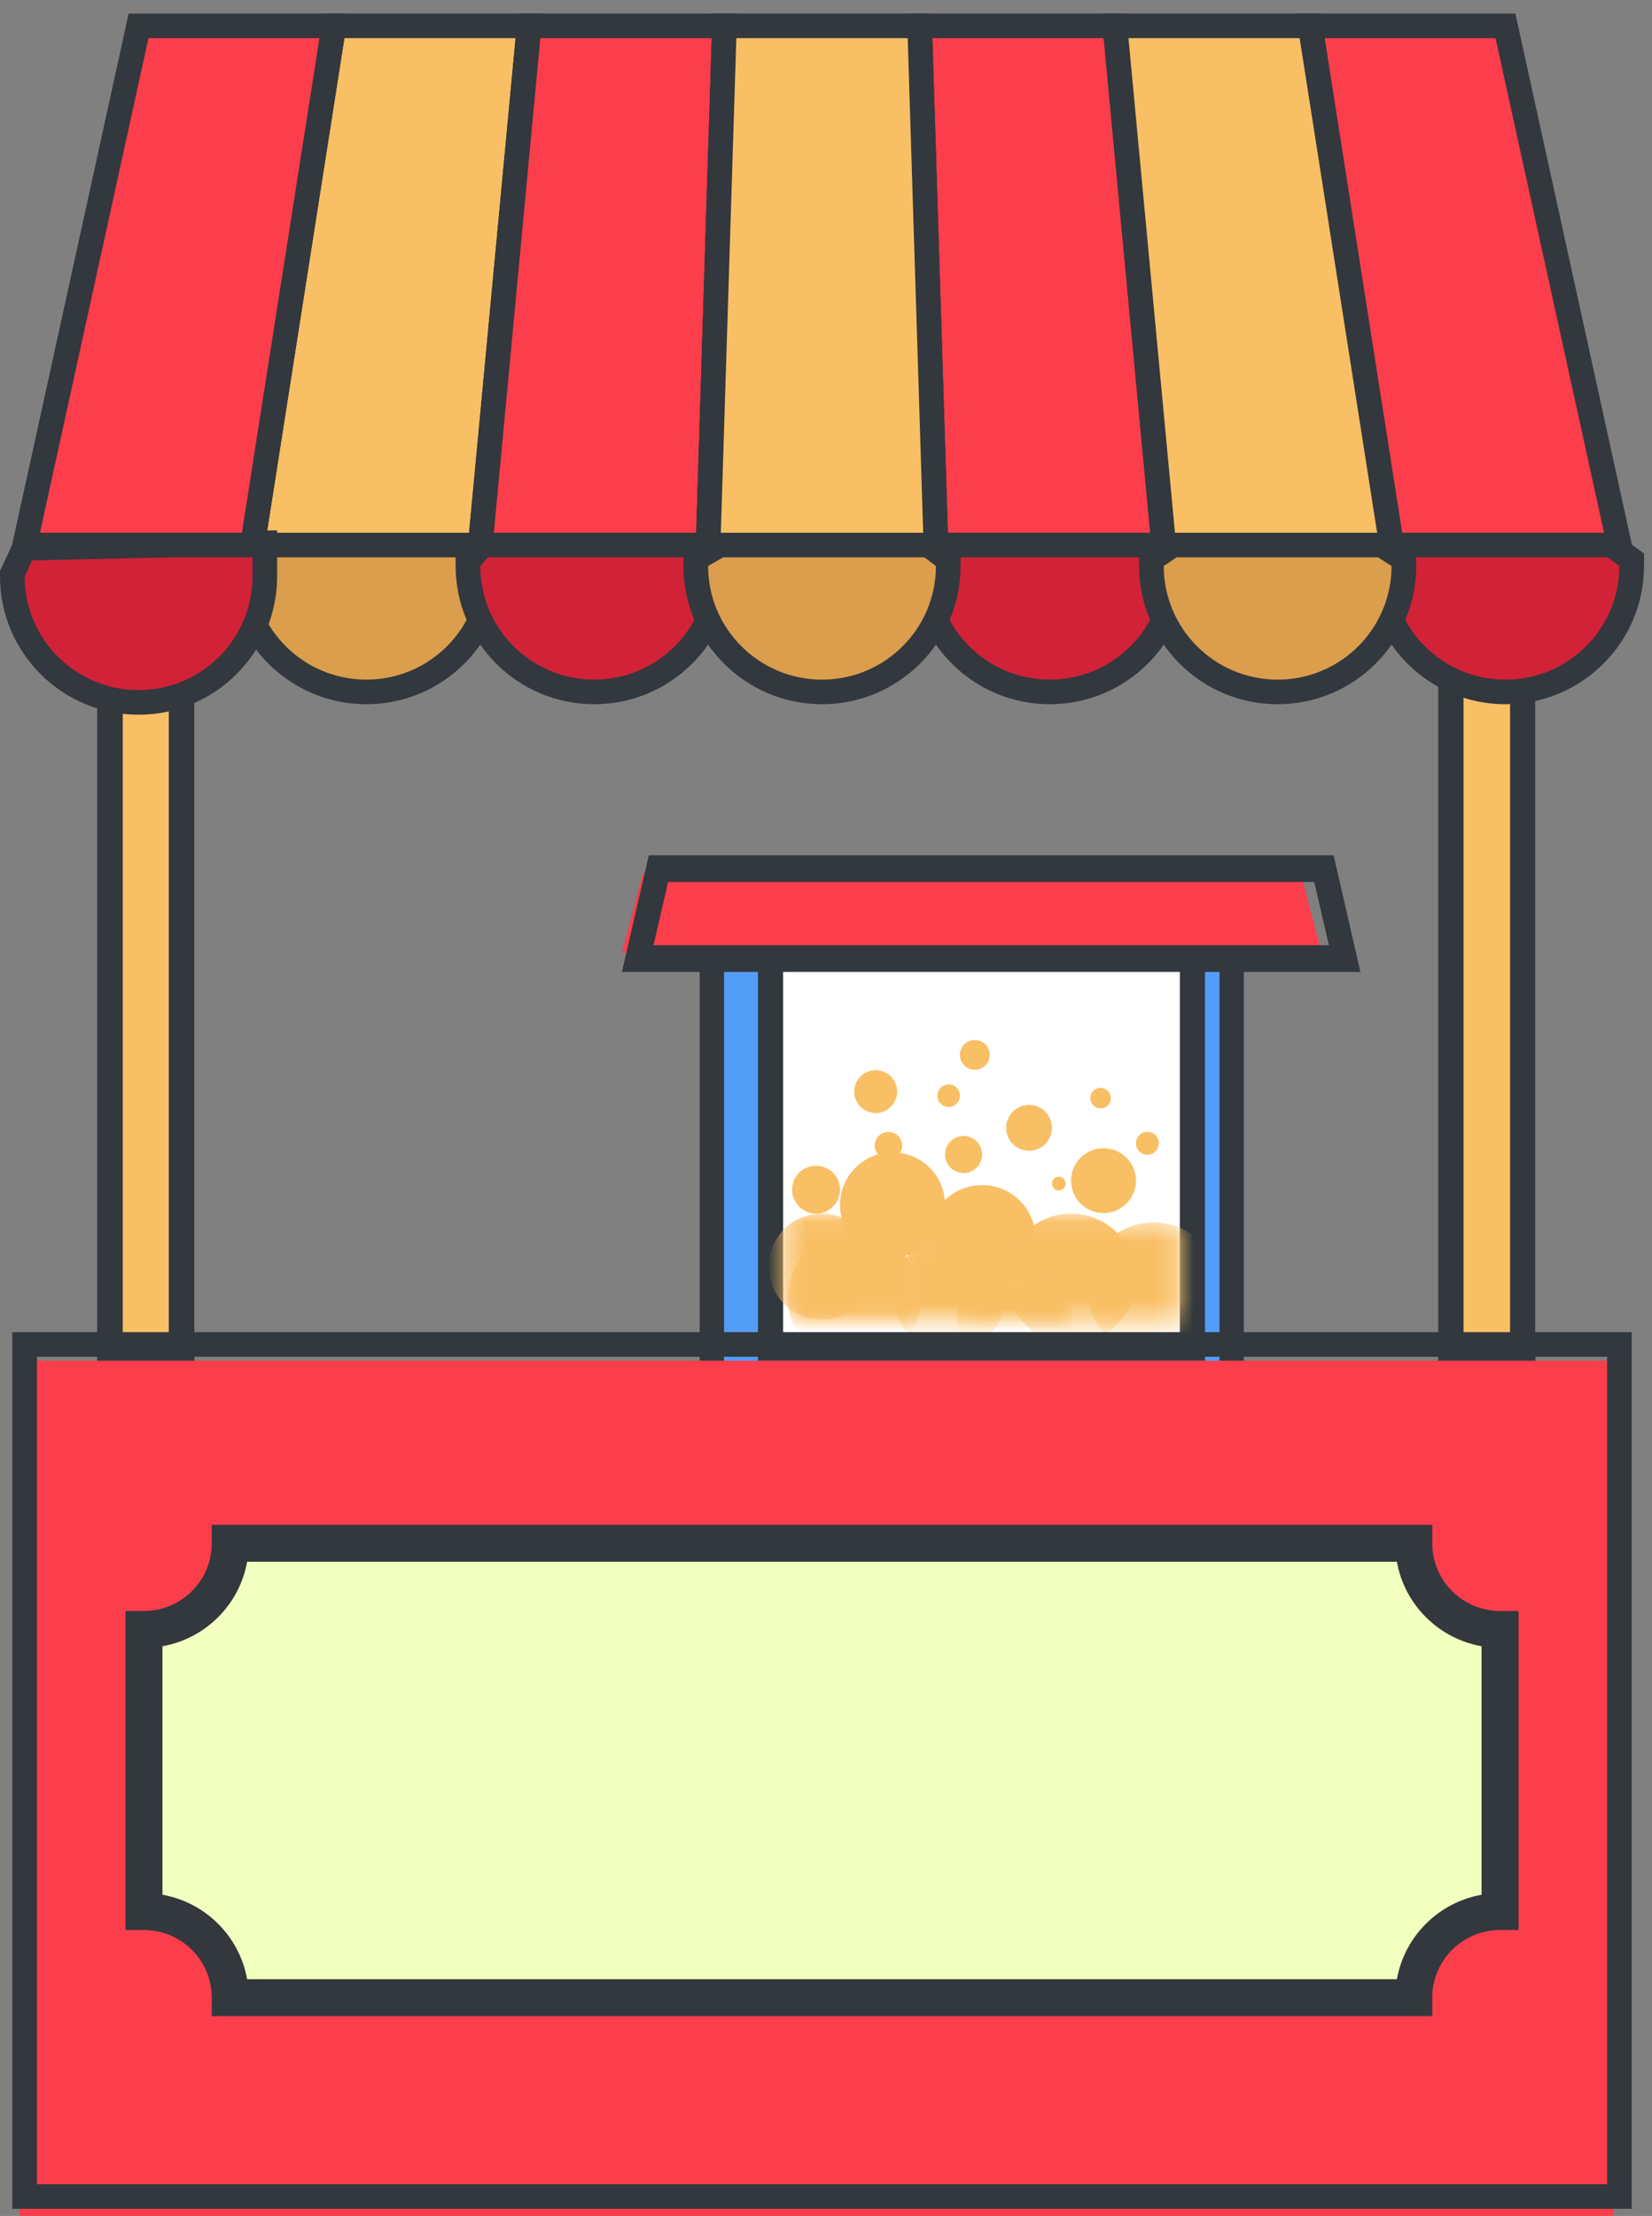 <?xml version="1.0" encoding="UTF-8"?>
<svg width="85px" height="114px" viewBox="0 0 85 114" version="1.1" xmlns="http://www.w3.org/2000/svg" xmlns:xlink="http://www.w3.org/1999/xlink">
    <rect x="0" y="0" width="85" height="114" fill="#808080" stroke="none"/>
    <!-- Generator: Sketch 52.6 (67491) - http://www.bohemiancoding.com/sketch -->
    <title>Comp-food-stall</title>
    <desc>Created with Sketch.</desc>
    <defs>
        <polygon id="path-1" points="0.364 0.059 5.009 0.059 5.009 5.51 0.364 5.51"></polygon>
        <polygon id="path-3" points="0.196 0.04 6.041 0.04 6.041 4.312 0.196 4.312"></polygon>
        <polygon id="path-5" points="0.314 0.059 6.993 0.059 6.993 5.562 0.314 5.562"></polygon>
        <polygon id="path-7" points="0.026 0.512 4.791 0.512 4.791 5.562 0.026 5.562"></polygon>
        <polygon id="path-9" points="0.53 0.368 7.375 0.368 7.375 4.937 0.53 4.937"></polygon>
        <polygon id="path-11" points="0.298 0.025 6.283 0.025 6.283 3.062 0.298 3.062"></polygon>
    </defs>
    <g id="Page-1" stroke="none" stroke-width="1" fill="none" fill-rule="evenodd">
        <g id="Instincts-2017" transform="translate(-1233, -4595)">
            <g id="Group-62" transform="translate(110, 4476)">
                <g id="Comp-food-stall" transform="translate(1123, 119)">
                    <polygon id="Fill-1" fill="#F9BF64" points="6 69 10 69 10 32 6 32"></polygon>
                    <path d="M5,71 L5,32 L10,32 L10,71 L5,71 Z M8.685,69.722 L8.685,33.278 L6.315,33.278 L6.315,69.722 L8.685,69.722 Z" id="Stroke-2" fill="#32383D" fill-rule="nonzero"></path>
                    <polygon id="Fill-3" fill="#F9BF64" points="75 69 79 69 79 32 75 32"></polygon>
                    <path d="M74,71 L74,32 L79,32 L79,71 L74,71 Z M77.698,69.722 L77.698,33.278 L75.302,33.278 L75.302,69.722 L77.698,69.722 Z" id="Stroke-4" fill="#32383D" fill-rule="nonzero"></path>
                    <polygon id="Fill-5" fill="#529DF7" points="37 72 64 72 64 46 37 46"></polygon>
                    <path d="M36,72 L36,45 L64,45 L64,72 L36,72 Z M37.254,70.727 L62.746,70.727 L62.746,46.273 L37.254,46.273 L37.254,70.727 Z" id="Stroke-6" fill="#32383D" fill-rule="nonzero"></path>
                    <polygon id="Fill-7" fill="#FFFFFF" points="40 69 61 69 61 49 40 49"></polygon>
                    <path d="M39,70 L39,48 L62,48 L62,70 L39,70 Z M60.707,68.703 L60.707,49.297 L40.293,49.297 L40.293,68.703 L60.707,68.703 Z" id="Stroke-8" fill="#32383D" fill-rule="nonzero"></path>
                    <g id="Group-53" transform="translate(40, 53)">
                        <path d="M3.222,8.203 C3.222,8.883 2.67,9.434 1.989,9.434 C1.309,9.434 0.757,8.883 0.757,8.203 C0.757,7.523 1.309,6.972 1.989,6.972 C2.67,6.972 3.222,7.523 3.222,8.203" id="Fill-9" fill="#F9BF64"></path>
                        <path d="M3.222,8.982 C3.222,10.473 4.431,11.681 5.923,11.681 C7.416,11.681 8.625,10.473 8.625,8.982 C8.625,7.492 7.416,6.284 5.923,6.284 C4.431,6.284 3.222,7.492 3.222,8.982" id="Fill-11" fill="#F9BF64"></path>
                        <g id="Group-15" transform="translate(0, 9.375)">
                            <mask id="mask-2" fill="white">
                                <use xlink:href="#path-1"></use>
                            </mask>
                            <g id="Clip-14"></g>
                            <path d="M5.009,2.784 C5.009,4.289 3.787,5.51 2.28,5.51 C0.774,5.51 -0.448,4.289 -0.448,2.784 C-0.448,1.279 0.774,0.059 2.28,0.059 C3.787,0.059 5.009,1.279 5.009,2.784" id="Fill-13" fill="#F9BF64" mask="url(#mask-2)"></path>
                        </g>
                        <path d="M7.781,10.716 C7.781,12.233 9.013,13.463 10.532,13.463 C12.051,13.463 13.283,12.233 13.283,10.716 C13.283,9.198 12.051,7.968 10.532,7.968 C9.013,7.968 7.781,9.198 7.781,10.716" id="Fill-16" fill="#F9BF64"></path>
                        <g id="Group-20" transform="translate(5.727, 10.625)">
                            <mask id="mask-4" fill="white">
                                <use xlink:href="#path-3"></use>
                            </mask>
                            <g id="Clip-19"></g>
                            <path d="M6.041,2.959 C6.041,4.571 4.732,5.879 3.119,5.879 C1.504,5.879 0.196,4.571 0.196,2.959 C0.196,1.347 1.504,0.04 3.119,0.04 C4.732,0.04 6.041,1.347 6.041,2.959" id="Fill-18" fill="#F9BF64" mask="url(#mask-4)"></path>
                        </g>
                        <g id="Group-23" transform="translate(11.455, 9.375)">
                            <mask id="mask-6" fill="white">
                                <use xlink:href="#path-5"></use>
                            </mask>
                            <g id="Clip-22"></g>
                            <path d="M0.314,3.395 C0.314,5.238 1.81,6.732 3.654,6.732 C5.498,6.732 6.993,5.238 6.993,3.395 C6.993,1.553 5.498,0.059 3.654,0.059 C1.81,0.059 0.314,1.553 0.314,3.395" id="Fill-21" fill="#F9BF64" mask="url(#mask-6)"></path>
                        </g>
                        <path d="M18.448,7.738 C18.448,8.659 17.7,9.406 16.778,9.406 C15.856,9.406 15.108,8.659 15.108,7.738 C15.108,6.816 15.856,6.07 16.778,6.07 C17.7,6.07 18.448,6.816 18.448,7.738" id="Fill-24" fill="#F9BF64"></path>
                        <g id="Group-28" transform="translate(15.909, 9.375)">
                            <mask id="mask-8" fill="white">
                                <use xlink:href="#path-7"></use>
                            </mask>
                            <g id="Clip-27"></g>
                            <path d="M0.026,3.931 C0.026,5.819 1.558,7.35 3.448,7.35 C5.338,7.35 6.87,5.819 6.87,3.931 C6.87,2.043 5.338,0.512 3.448,0.512 C1.558,0.512 0.026,2.043 0.026,3.931" id="Fill-26" fill="#F9BF64" mask="url(#mask-8)"></path>
                        </g>
                        <g id="Group-31" transform="translate(0, 10)">
                            <mask id="mask-10" fill="white">
                                <use xlink:href="#path-9"></use>
                            </mask>
                            <g id="Clip-30"></g>
                            <path d="M0.53,3.787 C0.53,5.675 2.062,7.206 3.953,7.206 C5.843,7.206 7.375,5.675 7.375,3.787 C7.375,1.899 5.843,0.368 3.953,0.368 C2.062,0.368 0.53,1.899 0.53,3.787" id="Fill-29" fill="#F9BF64" mask="url(#mask-10)"></path>
                        </g>
                        <g id="Group-34" transform="translate(8.909, 11.875)">
                            <mask id="mask-12" fill="white">
                                <use xlink:href="#path-11"></use>
                            </mask>
                            <g id="Clip-33"></g>
                            <path d="M6.283,3.014 C6.283,4.665 4.942,6.003 3.29,6.003 C1.637,6.003 0.298,4.665 0.298,3.014 C0.298,1.363 1.637,0.025 3.29,0.025 C4.942,0.025 6.283,1.363 6.283,3.014" id="Fill-32" fill="#F9BF64" mask="url(#mask-12)"></path>
                        </g>
                        <path d="M6.161,3.158 C6.161,3.767 5.667,4.261 5.057,4.261 C4.447,4.261 3.953,3.767 3.953,3.158 C3.953,2.548 4.447,2.055 5.057,2.055 C5.667,2.055 6.161,2.548 6.161,3.158" id="Fill-35" fill="#F9BF64"></path>
                        <path d="M9.392,3.368 C9.392,3.689 9.133,3.948 8.812,3.948 C8.492,3.948 8.232,3.689 8.232,3.368 C8.232,3.048 8.492,2.789 8.812,2.789 C9.133,2.789 9.392,3.048 9.392,3.368" id="Fill-37" fill="#F9BF64"></path>
                        <path d="M6.417,5.931 C6.417,6.319 6.102,6.634 5.713,6.634 C5.324,6.634 5.008,6.319 5.008,5.931 C5.008,5.542 5.324,5.228 5.713,5.228 C6.102,5.228 6.417,5.542 6.417,5.931" id="Fill-39" fill="#F9BF64"></path>
                        <path d="M14.126,5.022 C14.126,5.672 13.598,6.199 12.947,6.199 C12.296,6.199 11.768,5.672 11.768,5.022 C11.768,4.371 12.296,3.844 12.947,3.844 C13.598,3.844 14.126,4.371 14.126,5.022" id="Fill-41" fill="#F9BF64"></path>
                        <path d="M10.532,6.394 C10.532,6.92 10.105,7.346 9.579,7.346 C9.052,7.346 8.625,6.92 8.625,6.394 C8.625,5.868 9.052,5.441 9.579,5.441 C10.105,5.441 10.532,5.868 10.532,6.394" id="Fill-43" fill="#F9BF64"></path>
                        <path d="M17.155,3.492 C17.155,3.784 16.918,4.02 16.627,4.02 C16.334,4.02 16.098,3.784 16.098,3.492 C16.098,3.201 16.334,2.965 16.627,2.965 C16.918,2.965 17.155,3.201 17.155,3.492" id="Fill-45" fill="#F9BF64"></path>
                        <path d="M14.83,7.889 C14.83,8.083 14.672,8.24 14.477,8.24 C14.284,8.24 14.126,8.083 14.126,7.889 C14.126,7.694 14.284,7.537 14.477,7.537 C14.672,7.537 14.83,7.694 14.83,7.889" id="Fill-47" fill="#F9BF64"></path>
                        <path d="M19.627,5.816 C19.627,6.142 19.363,6.405 19.037,6.405 C18.712,6.405 18.448,6.142 18.448,5.816 C18.448,5.49 18.712,5.228 19.037,5.228 C19.363,5.228 19.627,5.49 19.627,5.816" id="Fill-49" fill="#F9BF64"></path>
                        <path d="M10.925,1.269 C10.925,1.691 10.582,2.034 10.159,2.034 C9.735,2.034 9.392,1.691 9.392,1.269 C9.392,0.846 9.735,0.503 10.159,0.503 C10.582,0.503 10.925,0.846 10.925,1.269" id="Fill-51" fill="#F9BF64"></path>
                    </g>
                    <polygon id="Fill-54" fill="#FC3D4B" points="68 49 32 49 33.055 45 66.945 45"></polygon>
                    <path d="M67.624,45.374 L34.376,45.374 L33.626,48.626 L68.374,48.626 L67.624,45.374 Z M32,50 L33.383,44 L68.617,44 L70,50 L32,50 Z" id="Stroke-55" fill="#32383D" fill-rule="nonzero"></path>
                    <polygon id="Fill-56" fill="#FC3D4B" points="1 114 83 114 83 70 1 70"></polygon>
                    <g id="Group-89">
                        <path d="M0.632,113.633 L0.632,68.533 L83.958,68.533 L83.958,113.633 L0.632,113.633 Z M1.9,112.367 L82.689,112.367 L82.689,69.799 L1.9,69.799 L1.9,112.367 Z" id="Stroke-57" fill="#32383D" fill-rule="nonzero"></path>
                        <path d="M18.852,35.596 C15.27,35.596 12.356,32.689 12.356,29.117 L12.356,27.404 L25.347,27.404 L25.347,29.117 C25.347,32.689 22.433,35.596 18.852,35.596" id="Fill-59" fill="#DB9E4D"></path>
                        <path d="M25.981,26.771 L24.712,26.771 L12.991,26.771 L11.722,26.771 L11.722,28.036 L11.722,29.117 C11.722,33.039 14.92,36.229 18.851,36.229 C22.783,36.229 25.981,33.039 25.981,29.117 L25.981,28.036 L25.981,26.771 Z M24.712,28.036 L24.712,29.117 C24.712,32.346 22.088,34.963 18.851,34.963 C15.614,34.963 12.991,32.346 12.991,29.117 L12.991,28.036 L24.712,28.036 Z" id="Fill-60" fill="#32383D"></path>
                        <polygon id="Fill-61" fill="#F9BF64" points="17.177 1.33 12.99 28.039 24.713 28.039 27.224 1.33"></polygon>
                        <path d="M16.634,0.697 L27.921,0.697 L25.29,28.672 L12.249,28.672 L16.634,0.697 Z M17.72,1.963 L13.731,27.406 L24.135,27.406 L26.528,1.963 L17.72,1.963 Z" id="Stroke-62" fill="#32383D" fill-rule="nonzero"></path>
                        <path d="M30.573,35.596 C26.992,35.596 24.078,32.689 24.078,29.117 L24.078,28.88 L25.141,27.666 L37.068,27.389 L37.068,29.117 C37.068,32.689 34.155,35.596 30.573,35.596" id="Fill-63" fill="#D12237"></path>
                        <path d="M37.703,26.741 L36.405,26.772 L25.405,27.026 L24.846,27.039 L24.479,27.46 L23.757,28.284 L23.444,28.642 L23.444,29.117 C23.444,33.039 26.642,36.229 30.573,36.229 C34.504,36.229 37.703,33.039 37.703,29.117 L37.703,28.037 L37.703,26.741 Z M36.434,28.037 L36.434,29.117 C36.434,32.346 33.81,34.964 30.573,34.964 C27.336,34.964 24.712,32.346 24.712,29.117 L25.435,28.292 L36.434,28.037 Z" id="Fill-64" fill="#32383D"></path>
                        <polygon id="Fill-65" fill="#FC3D4B" points="27.224 1.33 24.712 28.039 36.434 28.039 37.272 1.33"></polygon>
                        <path d="M26.647,0.697 L37.926,0.697 L37.049,28.672 L24.016,28.672 L26.647,0.697 Z M25.409,27.406 L35.819,27.406 L36.617,1.963 L27.802,1.963 L25.409,27.406 Z" id="Stroke-66" fill="#32383D" fill-rule="nonzero"></path>
                        <path d="M7.13,36.135 C3.548,36.135 0.635,33.228 0.635,29.656 L0.635,29.518 L1.239,28.207 L13.625,27.929 L13.625,29.656 C13.625,33.228 10.711,36.135 7.13,36.135" id="Fill-67" fill="#D12237"></path>
                        <path d="M14.259,27.281 L12.962,27.311 L1.621,27.566 L0.829,27.584 L0.498,28.301 L0.116,29.127 L0,29.378 L0,29.656 C0,33.577 3.198,36.768 7.13,36.768 C11.061,36.768 14.259,33.577 14.259,29.656 L14.259,28.576 L14.259,27.281 Z M12.99,28.576 L12.99,29.656 C12.99,32.885 10.366,35.502 7.13,35.502 C3.892,35.502 1.269,32.885 1.269,29.656 L1.65,28.83 L12.99,28.576 Z" id="Fill-68" fill="#32383D"></path>
                        <polygon id="Fill-69" fill="#FC3D4B" points="7.13 1.33 1.269 28.039 12.99 28.039 17.177 1.33"></polygon>
                        <path d="M6.619,0.697 L17.918,0.697 L13.533,28.672 L0.481,28.672 L6.619,0.697 Z M2.057,27.406 L12.447,27.406 L16.436,1.963 L7.64,1.963 L2.057,27.406 Z" id="Stroke-70" fill="#32383D" fill-rule="nonzero"></path>
                        <path d="M54.017,35.596 C50.435,35.596 47.522,32.689 47.522,29.117 L47.522,27.404 L60.512,27.404 L60.512,29.117 C60.512,32.689 57.598,35.596 54.017,35.596" id="Fill-71" fill="#D12237"></path>
                        <path d="M61.147,26.771 L59.878,26.771 L48.156,26.771 L46.888,26.771 L46.888,28.036 L46.888,29.117 C46.888,33.039 50.086,36.229 54.017,36.229 C57.948,36.229 61.147,33.039 61.147,29.117 L61.147,28.036 L61.147,26.771 Z M59.878,28.036 L59.878,29.117 C59.878,32.346 57.254,34.963 54.017,34.963 C50.78,34.963 48.156,32.346 48.156,29.117 L48.156,28.036 L59.878,28.036 Z" id="Fill-72" fill="#32383D"></path>
                        <polygon id="Fill-73" fill="#FC3D4B" points="47.318 1.33 48.156 28.039 59.878 28.039 57.366 1.33"></polygon>
                        <path d="M46.664,0.697 L57.944,0.697 L60.574,28.672 L47.541,28.672 L46.664,0.697 Z M48.771,27.406 L59.181,27.406 L56.789,1.963 L47.973,1.963 L48.771,27.406 Z" id="Stroke-74" fill="#32383D" fill-rule="nonzero"></path>
                        <path d="M77.46,35.596 C73.879,35.596 70.965,32.689 70.965,29.117 L70.965,27.388 L82.409,27.664 L83.955,28.796 L83.955,29.117 C83.955,32.689 81.042,35.596 77.46,35.596" id="Fill-75" fill="#D12237"></path>
                        <path d="M70.331,26.74 L70.331,28.037 L70.331,29.117 C70.331,33.039 73.529,36.229 77.46,36.229 C81.392,36.229 84.59,33.039 84.59,29.117 L84.59,28.476 L84.072,28.097 L82.944,27.272 L82.623,27.036 L82.224,27.026 L71.63,26.772 L70.331,26.74 Z M71.599,28.037 L82.194,28.292 L83.321,29.117 C83.321,32.346 80.697,34.964 77.46,34.964 C74.224,34.964 71.599,32.346 71.599,29.117 L71.599,28.037 Z" id="Fill-76" fill="#32383D"></path>
                        <polygon id="Fill-77" fill="#FC3D4B" points="71.599 28.039 83.321 28.039 77.46 1.33 67.413 1.33"></polygon>
                        <path d="M71.057,28.672 L66.672,0.697 L77.971,0.697 L84.109,28.672 L71.057,28.672 Z M82.533,27.406 L76.95,1.963 L68.154,1.963 L72.142,27.406 L82.533,27.406 Z" id="Stroke-78" fill="#32383D" fill-rule="nonzero"></path>
                        <path d="M42.295,35.596 C38.714,35.596 35.8,32.689 35.8,29.117 L35.8,28.751 L37.698,27.659 L47.269,27.659 L48.79,28.801 L48.79,29.117 C48.79,32.689 45.877,35.596 42.295,35.596" id="Fill-79" fill="#DB9E4D"></path>
                        <path d="M47.481,27.026 L47.058,27.026 L37.867,27.026 L37.528,27.026 L37.234,27.196 L35.8,28.021 L35.165,28.386 L35.165,29.117 C35.165,33.039 38.364,36.229 42.295,36.229 C46.226,36.229 49.424,33.039 49.424,29.117 L49.424,28.486 L48.919,28.106 L47.821,27.281 L47.481,27.026 Z M47.058,28.292 L48.156,29.117 C48.156,32.346 45.532,34.964 42.295,34.964 C39.058,34.964 36.434,32.346 36.434,29.117 L37.867,28.292 L47.058,28.292 Z" id="Fill-80" fill="#32383D"></path>
                        <polygon id="Fill-81" fill="#F9BF64" points="37.271 1.33 36.434 28.039 48.156 28.039 47.319 1.33"></polygon>
                        <path d="M36.657,0.697 L47.933,0.697 L48.81,28.672 L35.78,28.672 L36.657,0.697 Z M37.886,1.963 L37.089,27.406 L47.501,27.406 L46.704,1.963 L37.886,1.963 Z" id="Stroke-82" fill="#32383D" fill-rule="nonzero"></path>
                        <path d="M65.739,35.596 C62.157,35.596 59.243,32.689 59.243,29.117 L59.243,28.779 L60.919,27.659 L70.487,27.659 L72.234,28.769 L72.234,29.117 C72.234,32.689 69.32,35.596 65.739,35.596" id="Fill-83" fill="#DB9E4D"></path>
                        <path d="M70.672,27.026 L70.302,27.026 L61.112,27.026 L60.726,27.026 L60.406,27.241 L59.171,28.066 L58.609,28.442 L58.609,29.117 C58.609,33.039 61.807,36.229 65.739,36.229 C69.67,36.229 72.868,33.039 72.868,29.117 L72.868,28.423 L72.281,28.05 L70.984,27.224 L70.672,27.026 Z M70.302,28.292 L71.6,29.117 C71.6,32.346 68.975,34.964 65.739,34.964 C62.501,34.964 59.878,32.346 59.878,29.117 L61.112,28.292 L70.302,28.292 Z" id="Fill-84" fill="#32383D"></path>
                        <polygon id="Fill-85" fill="#F9BF64" points="57.366 1.33 59.877 28.039 71.599 28.039 67.413 1.33"></polygon>
                        <path d="M56.67,0.697 L67.956,0.697 L72.34,28.672 L59.3,28.672 L56.67,0.697 Z M58.063,1.963 L60.455,27.406 L70.858,27.406 L66.87,1.963 L58.063,1.963 Z" id="Stroke-86" fill="#32383D" fill-rule="nonzero"></path>
                        <path d="M72.742,102.77 L11.848,102.77 C11.848,100.324 9.86,98.341 7.407,98.341 L7.407,83.825 C9.86,83.825 11.848,81.842 11.848,79.396 L72.742,79.396 C72.742,81.842 74.73,83.825 77.182,83.825 L77.182,98.341 C74.73,98.341 72.742,100.324 72.742,102.77" id="Fill-87" fill="#F3FFBE"></path>
                        <path d="M76.231,97.475 L76.231,84.691 C74.016,84.298 72.268,82.555 71.874,80.345 L12.715,80.345 C12.321,82.555 10.574,84.298 8.359,84.691 L8.359,97.475 C10.574,97.868 12.321,99.611 12.715,101.821 L71.874,101.821 C72.268,99.611 74.016,97.868 76.231,97.475 Z M10.896,103.719 L10.896,102.77 C10.896,100.848 9.334,99.29 7.407,99.29 L6.456,99.29 L6.456,82.876 L7.407,82.876 C9.334,82.876 10.896,81.318 10.896,79.396 L10.896,78.447 L73.693,78.447 L73.693,79.396 C73.693,81.318 75.256,82.876 77.182,82.876 L78.134,82.876 L78.134,99.29 L77.182,99.29 C75.256,99.29 73.693,100.848 73.693,102.77 L73.693,103.719 L10.896,103.719 Z" id="Stroke-88" fill="#32383D" fill-rule="nonzero"></path>
                    </g>
                </g>
            </g>
        </g>
    </g>
</svg>